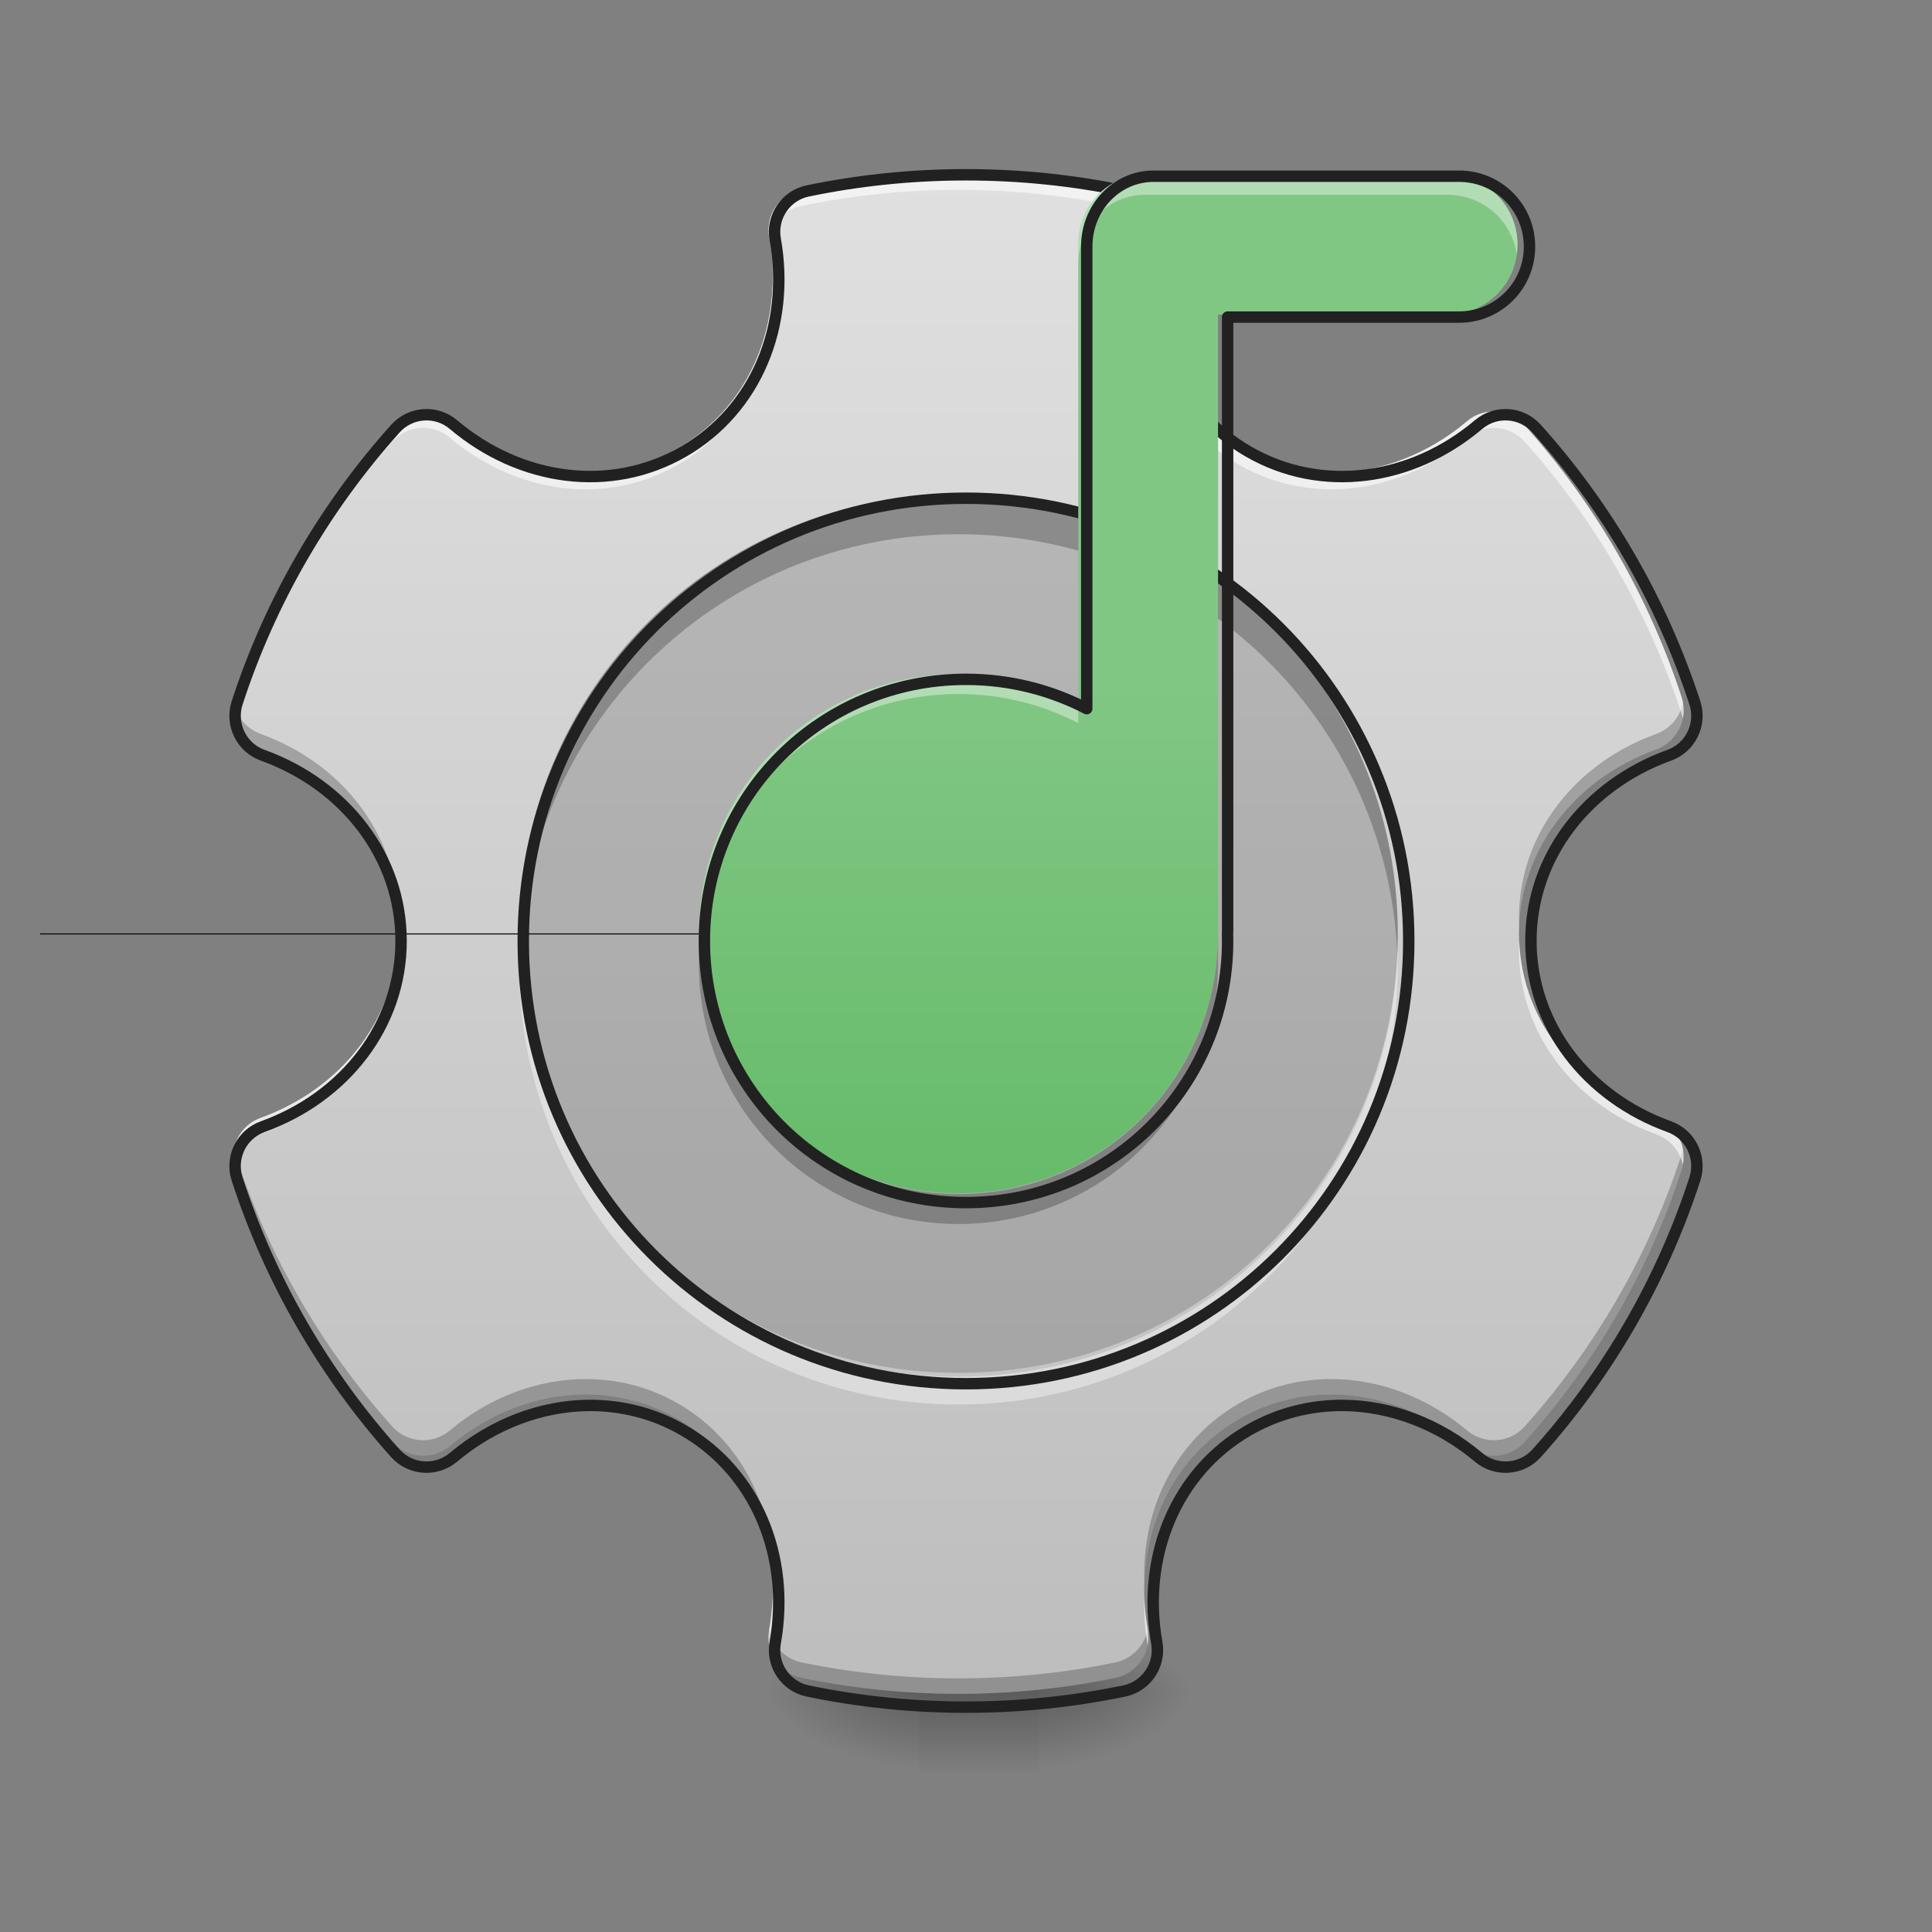 <?xml version="1.0" encoding="UTF-8"?>
<svg xmlns="http://www.w3.org/2000/svg" xmlns:xlink="http://www.w3.org/1999/xlink" width="48px" height="48px" viewBox="0 0 48 48" version="1.1">
<rect x="0" y="0" width="48" height="48" fill="#808080" stroke="none"/>
<defs>
<linearGradient id="linear0" gradientUnits="userSpaceOnUse" x1="254" y1="233.5" x2="254" y2="254.667" gradientTransform="matrix(0.094,0,0,0.094,-2.977,20.156)">
<stop offset="0" style="stop-color:rgb(0%,0%,0%);stop-opacity:0.275;"/>
<stop offset="1" style="stop-color:rgb(0%,0%,0%);stop-opacity:0;"/>
</linearGradient>
<radialGradient id="radial0" gradientUnits="userSpaceOnUse" cx="450.909" cy="189.579" fx="450.909" fy="189.579" r="21.167" gradientTransform="matrix(0,-0.117,-0.211,-0,65.29,95.384)">
<stop offset="0" style="stop-color:rgb(0%,0%,0%);stop-opacity:0.314;"/>
<stop offset="0.222" style="stop-color:rgb(0%,0%,0%);stop-opacity:0.275;"/>
<stop offset="1" style="stop-color:rgb(0%,0%,0%);stop-opacity:0;"/>
</radialGradient>
<radialGradient id="radial1" gradientUnits="userSpaceOnUse" cx="450.909" cy="189.579" fx="450.909" fy="189.579" r="21.167" gradientTransform="matrix(-0,0.117,0.211,0,-16.673,-11.29)">
<stop offset="0" style="stop-color:rgb(0%,0%,0%);stop-opacity:0.314;"/>
<stop offset="0.222" style="stop-color:rgb(0%,0%,0%);stop-opacity:0.275;"/>
<stop offset="1" style="stop-color:rgb(0%,0%,0%);stop-opacity:0;"/>
</radialGradient>
<radialGradient id="radial2" gradientUnits="userSpaceOnUse" cx="450.909" cy="189.579" fx="450.909" fy="189.579" r="21.167" gradientTransform="matrix(-0,-0.117,0.211,-0,-16.673,95.384)">
<stop offset="0" style="stop-color:rgb(0%,0%,0%);stop-opacity:0.314;"/>
<stop offset="0.222" style="stop-color:rgb(0%,0%,0%);stop-opacity:0.275;"/>
<stop offset="1" style="stop-color:rgb(0%,0%,0%);stop-opacity:0;"/>
</radialGradient>
<radialGradient id="radial3" gradientUnits="userSpaceOnUse" cx="450.909" cy="189.579" fx="450.909" fy="189.579" r="21.167" gradientTransform="matrix(0,0.117,-0.211,0,65.29,-11.29)">
<stop offset="0" style="stop-color:rgb(0%,0%,0%);stop-opacity:0.314;"/>
<stop offset="0.222" style="stop-color:rgb(0%,0%,0%);stop-opacity:0.275;"/>
<stop offset="1" style="stop-color:rgb(0%,0%,0%);stop-opacity:0;"/>
</radialGradient>
<linearGradient id="linear1" gradientUnits="userSpaceOnUse" x1="254" y1="233.5" x2="254" y2="-168.667" gradientTransform="matrix(0.094,0,0,0.094,0,20.156)">
<stop offset="0" style="stop-color:rgb(74.118%,74.118%,74.118%);stop-opacity:1;"/>
<stop offset="1" style="stop-color:rgb(87.843%,87.843%,87.843%);stop-opacity:1;"/>
</linearGradient>
<linearGradient id="linear2" gradientUnits="userSpaceOnUse" x1="254" y1="95.917" x2="254" y2="-31.083" gradientTransform="matrix(0.102,0,0,0.102,-1.984,19.903)">
<stop offset="0" style="stop-color:rgb(40%,73.333%,41.569%);stop-opacity:1;"/>
<stop offset="1" style="stop-color:rgb(50.588%,78.039%,51.765%);stop-opacity:1;"/>
</linearGradient>
</defs>
<g id="surface1">
<path style=" stroke:none;fill-rule:nonzero;fill:url(#linear0);" d="M 22.82 41.301 L 25.797 41.301 L 25.797 44.031 L 22.82 44.031 Z M 22.82 41.301 "/>
<path style=" stroke:none;fill-rule:nonzero;fill:url(#radial0);" d="M 25.797 42.047 L 29.766 42.047 L 29.766 40.062 L 25.797 40.062 Z M 25.797 42.047 "/>
<path style=" stroke:none;fill-rule:nonzero;fill:url(#radial1);" d="M 22.82 42.047 L 18.852 42.047 L 18.852 44.031 L 22.82 44.031 Z M 22.82 42.047 "/>
<path style=" stroke:none;fill-rule:nonzero;fill:url(#radial2);" d="M 22.82 42.047 L 18.852 42.047 L 18.852 40.062 L 22.82 40.062 Z M 22.82 42.047 "/>
<path style=" stroke:none;fill-rule:nonzero;fill:url(#radial3);" d="M 25.797 42.047 L 29.766 42.047 L 29.766 44.031 L 25.797 44.031 Z M 25.797 42.047 "/>
<path style=" stroke:none;fill-rule:nonzero;fill:url(#linear1);" d="M 23.812 4.309 C 22.477 4.309 21.172 4.445 19.91 4.707 C 19.367 4.82 19.012 5.348 19.109 5.895 C 19.488 8.023 18.641 10.098 16.848 11.133 C 15.055 12.168 12.828 11.863 11.176 10.465 C 10.75 10.105 10.117 10.152 9.746 10.566 C 8.012 12.5 6.668 14.797 5.844 17.332 C 5.676 17.859 5.953 18.43 6.477 18.617 C 8.508 19.352 9.887 21.125 9.887 23.195 C 9.887 25.266 8.508 27.039 6.477 27.773 C 5.953 27.961 5.676 28.531 5.844 29.059 C 6.668 31.594 8.012 33.891 9.746 35.824 C 10.117 36.238 10.75 36.281 11.176 35.926 C 12.156 35.098 13.352 34.652 14.52 34.645 C 15.324 34.641 16.117 34.836 16.848 35.258 C 18.641 36.293 19.488 38.367 19.109 40.496 C 19.012 41.043 19.367 41.57 19.91 41.684 C 21.172 41.945 22.477 42.082 23.812 42.082 C 25.148 42.082 26.453 41.945 27.715 41.684 C 28.258 41.57 28.613 41.043 28.516 40.496 C 28.137 38.367 28.984 36.293 30.777 35.258 C 31.508 34.836 32.301 34.641 33.105 34.645 C 34.273 34.652 35.469 35.098 36.449 35.926 C 36.875 36.281 37.508 36.238 37.879 35.824 C 39.613 33.891 40.957 31.594 41.781 29.059 C 41.949 28.531 41.672 27.961 41.148 27.773 C 39.117 27.039 37.738 25.266 37.738 23.195 C 37.738 21.125 39.117 19.352 41.148 18.617 C 41.672 18.43 41.949 17.859 41.781 17.332 C 40.957 14.797 39.613 12.5 37.879 10.566 C 37.508 10.152 36.875 10.105 36.449 10.465 C 34.797 11.863 32.57 12.168 30.777 11.133 C 28.984 10.098 28.137 8.023 28.516 5.895 C 28.613 5.348 28.258 4.82 27.715 4.707 C 26.453 4.445 25.148 4.309 23.812 4.309 Z M 23.812 17.242 C 27.109 17.242 29.766 19.898 29.766 23.195 C 29.766 26.492 27.109 29.148 23.812 29.148 C 20.516 29.148 17.859 26.492 17.859 23.195 C 17.859 19.898 20.516 17.242 23.812 17.242 Z M 23.812 17.242 "/>
<path style=" stroke:none;fill-rule:nonzero;fill:rgb(0%,0%,0%);fill-opacity:0.157;" d="M 23.812 12.281 C 17.766 12.281 12.898 17.148 12.898 23.195 C 12.898 29.242 17.766 34.109 23.812 34.109 C 29.859 34.109 34.727 29.242 34.727 23.195 C 34.727 17.148 29.859 12.281 23.812 12.281 Z M 23.812 17.242 C 27.109 17.242 29.766 19.898 29.766 23.195 C 29.766 26.492 27.109 29.148 23.812 29.148 C 20.516 29.148 17.859 26.492 17.859 23.195 C 17.859 19.898 20.516 17.242 23.812 17.242 Z M 23.812 17.242 "/>
<path style="fill:none;stroke-width:0.265;stroke-linecap:butt;stroke-linejoin:miter;stroke:rgb(0%,0%,0%);stroke-opacity:1;stroke-miterlimit:4;" d="M 254 32.417 L 10.583 32.417 " transform="matrix(0.094,0,0,0.094,0,20.156)"/>
<path style=" stroke:none;fill-rule:nonzero;fill:rgb(0%,0%,0%);fill-opacity:0.235;" d="M 19.109 5.523 C 19.086 5.645 19.086 5.77 19.109 5.895 C 19.156 6.164 19.184 6.434 19.195 6.699 C 19.207 6.312 19.18 5.922 19.109 5.523 Z M 28.516 5.523 C 28.445 5.922 28.418 6.312 28.43 6.699 C 28.441 6.434 28.469 6.164 28.516 5.895 C 28.539 5.77 28.539 5.645 28.516 5.523 Z M 23.812 16.859 C 20.516 16.859 17.859 19.512 17.859 22.812 C 17.859 22.875 17.859 22.941 17.863 23.004 C 17.965 19.797 20.578 17.242 23.812 17.242 C 27.047 17.242 29.66 19.797 29.762 23.004 C 29.766 22.941 29.766 22.875 29.766 22.812 C 29.766 19.512 27.109 16.859 23.812 16.859 Z M 5.812 17.457 C 5.719 17.949 5.992 18.445 6.477 18.617 C 8.445 19.328 9.801 21.016 9.883 23.004 C 9.883 22.941 9.887 22.875 9.887 22.812 C 9.887 20.742 8.508 18.969 6.477 18.234 C 6.121 18.105 5.879 17.805 5.812 17.457 Z M 41.812 17.457 C 41.746 17.805 41.504 18.105 41.148 18.234 C 39.117 18.969 37.738 20.742 37.738 22.812 C 37.738 22.875 37.742 22.941 37.742 23.004 C 37.824 21.016 39.18 19.328 41.148 18.617 C 41.633 18.445 41.906 17.949 41.812 17.457 Z M 5.812 28.547 C 5.781 28.711 5.789 28.887 5.844 29.059 C 6.668 31.594 8.012 33.891 9.746 35.824 C 10.117 36.238 10.75 36.281 11.176 35.926 C 12.156 35.098 13.352 34.652 14.52 34.645 C 15.324 34.641 16.117 34.836 16.848 35.258 C 18.305 36.098 19.137 37.625 19.195 39.305 C 19.258 37.473 18.414 35.777 16.848 34.871 C 16.117 34.449 15.324 34.258 14.52 34.262 C 13.352 34.27 12.156 34.715 11.176 35.539 C 10.75 35.898 10.117 35.855 9.746 35.441 C 8.012 33.508 6.668 31.211 5.844 28.676 C 5.832 28.633 5.82 28.59 5.812 28.547 Z M 41.812 28.547 C 41.805 28.59 41.793 28.633 41.781 28.676 C 40.957 31.211 39.613 33.508 37.879 35.441 C 37.508 35.855 36.875 35.898 36.449 35.539 C 35.469 34.715 34.273 34.27 33.105 34.262 C 32.301 34.258 31.508 34.449 30.777 34.871 C 29.211 35.777 28.367 37.473 28.43 39.305 C 28.488 37.625 29.32 36.098 30.777 35.258 C 31.508 34.836 32.301 34.641 33.105 34.645 C 34.273 34.652 35.469 35.098 36.449 35.926 C 36.875 36.281 37.508 36.238 37.879 35.824 C 39.613 33.891 40.957 31.594 41.781 29.059 C 41.836 28.887 41.844 28.711 41.812 28.547 Z M 19.109 40.484 C 19.109 40.488 19.109 40.492 19.109 40.496 C 19.012 41.043 19.367 41.57 19.91 41.684 C 21.172 41.945 22.477 42.082 23.812 42.082 C 25.148 42.082 26.453 41.945 27.715 41.684 C 28.258 41.57 28.613 41.043 28.516 40.496 C 28.516 40.492 28.516 40.488 28.516 40.484 C 28.438 40.879 28.133 41.211 27.715 41.301 C 26.453 41.562 25.148 41.699 23.812 41.699 C 22.477 41.699 21.172 41.562 19.91 41.301 C 19.492 41.211 19.188 40.879 19.109 40.484 Z M 19.109 40.484 "/>
<path style=" stroke:none;fill-rule:nonzero;fill:rgb(100%,100%,100%);fill-opacity:0.588;" d="M 23.812 4.309 C 22.477 4.309 21.172 4.445 19.91 4.707 C 19.367 4.82 19.012 5.348 19.109 5.895 C 19.109 5.902 19.109 5.914 19.113 5.922 C 19.191 5.527 19.496 5.203 19.91 5.117 C 21.172 4.855 22.477 4.715 23.812 4.715 C 25.148 4.715 26.453 4.855 27.715 5.117 C 28.129 5.203 28.434 5.527 28.512 5.922 C 28.516 5.914 28.516 5.902 28.516 5.895 C 28.613 5.348 28.258 4.82 27.715 4.707 C 26.453 4.445 25.148 4.309 23.812 4.309 Z M 19.195 7.094 C 19.133 8.773 18.301 10.297 16.848 11.133 C 15.055 12.168 12.828 11.863 11.176 10.465 C 10.75 10.105 10.117 10.152 9.746 10.566 C 8.012 12.5 6.668 14.797 5.844 17.332 C 5.789 17.508 5.781 17.688 5.816 17.855 C 5.824 17.816 5.832 17.777 5.844 17.742 C 6.668 15.207 8.012 12.906 9.746 10.973 C 10.117 10.559 10.75 10.516 11.176 10.875 C 12.828 12.27 15.055 12.578 16.848 11.543 C 18.418 10.637 19.262 8.934 19.195 7.094 Z M 28.43 7.094 C 28.363 8.934 29.207 10.637 30.777 11.543 C 32.57 12.578 34.797 12.27 36.449 10.875 C 36.875 10.516 37.508 10.559 37.879 10.973 C 39.613 12.906 40.957 15.207 41.781 17.742 C 41.793 17.777 41.801 17.816 41.809 17.855 C 41.844 17.688 41.836 17.508 41.781 17.332 C 40.957 14.797 39.613 12.5 37.879 10.566 C 37.508 10.152 36.875 10.105 36.449 10.465 C 34.797 11.863 32.57 12.168 30.777 11.133 C 29.324 10.297 28.492 8.773 28.43 7.094 Z M 9.879 23.398 C 9.793 25.383 8.441 27.062 6.477 27.773 C 5.988 27.949 5.715 28.449 5.816 28.945 C 5.887 28.605 6.125 28.309 6.477 28.18 C 8.508 27.449 9.887 25.676 9.887 23.605 C 9.887 23.535 9.883 23.469 9.879 23.398 Z M 17.863 23.398 C 17.859 23.469 17.859 23.535 17.859 23.605 C 17.859 26.902 20.516 29.559 23.812 29.559 C 27.109 29.559 29.766 26.902 29.766 23.605 C 29.766 23.535 29.766 23.469 29.762 23.398 C 29.656 26.602 27.043 29.148 23.812 29.148 C 20.582 29.148 17.969 26.602 17.863 23.398 Z M 37.746 23.398 C 37.742 23.469 37.738 23.535 37.738 23.605 C 37.738 25.676 39.117 27.449 41.148 28.18 C 41.5 28.309 41.738 28.605 41.809 28.945 C 41.91 28.449 41.637 27.949 41.148 27.773 C 39.184 27.062 37.832 25.383 37.746 23.398 Z M 19.195 39.703 C 19.184 39.965 19.156 40.23 19.109 40.496 C 19.086 40.625 19.086 40.754 19.113 40.879 C 19.18 40.484 19.207 40.09 19.195 39.703 Z M 28.43 39.703 C 28.418 40.09 28.445 40.484 28.512 40.879 C 28.539 40.754 28.539 40.625 28.516 40.496 C 28.469 40.23 28.441 39.965 28.43 39.703 Z M 28.43 39.703 "/>
<path style="fill:none;stroke-width:11.339;stroke-linecap:round;stroke-linejoin:round;stroke:rgb(12.941%,12.941%,12.941%);stroke-opacity:1;stroke-miterlimit:4;" d="M 960 173.701 C 906.142 173.701 853.543 179.213 802.677 189.764 C 780.787 194.331 766.457 215.591 770.394 237.638 C 785.669 323.465 751.496 407.087 679.213 448.819 C 606.929 490.551 517.165 478.268 450.551 421.89 C 433.386 407.402 407.874 409.291 392.913 425.984 C 322.992 503.937 268.819 596.535 235.591 698.74 C 228.819 720 240 742.992 261.102 750.551 C 342.992 780.158 398.583 851.654 398.583 935.118 C 398.583 1018.583 342.992 1090.079 261.102 1119.685 C 240 1127.244 228.819 1150.236 235.591 1171.496 C 268.819 1273.701 322.992 1366.299 392.913 1444.252 C 407.874 1460.945 433.386 1462.677 450.551 1448.347 C 490.079 1414.961 538.268 1397.008 585.354 1396.693 C 617.795 1396.536 649.764 1404.41 679.213 1421.417 C 751.496 1463.15 785.669 1546.772 770.394 1632.599 C 766.457 1654.646 780.787 1675.906 802.677 1680.473 C 853.543 1691.024 906.142 1696.536 960 1696.536 C 1013.858 1696.536 1066.457 1691.024 1117.323 1680.473 C 1139.213 1675.906 1153.543 1654.646 1149.606 1632.599 C 1134.331 1546.772 1168.504 1463.15 1240.787 1421.417 C 1270.236 1404.41 1302.205 1396.536 1334.646 1396.693 C 1381.732 1397.008 1429.921 1414.961 1469.449 1448.347 C 1486.614 1462.677 1512.126 1460.945 1527.087 1444.252 C 1597.008 1366.299 1651.181 1273.701 1684.41 1171.496 C 1691.181 1150.236 1680 1127.244 1658.898 1119.685 C 1577.008 1090.079 1521.417 1018.583 1521.417 935.118 C 1521.417 851.654 1577.008 780.158 1658.898 750.551 C 1680 742.992 1691.181 720 1684.41 698.74 C 1651.181 596.535 1597.008 503.937 1527.087 425.984 C 1512.126 409.291 1486.614 407.402 1469.449 421.89 C 1402.835 478.268 1313.071 490.551 1240.787 448.819 C 1168.504 407.087 1134.331 323.465 1149.606 237.638 C 1153.543 215.591 1139.213 194.331 1117.323 189.764 C 1066.457 179.213 1013.858 173.701 960 173.701 Z M 960 695.118 C 1092.913 695.118 1200 802.205 1200 935.118 C 1200 1068.032 1092.913 1175.118 960 1175.118 C 827.087 1175.118 720 1068.032 720 935.118 C 720 802.205 827.087 695.118 960 695.118 Z M 960 695.118 " transform="matrix(0.025,0,0,0.025,0,0)"/>
<path style=" stroke:none;fill-rule:nonzero;fill:rgb(0%,0%,0%);fill-opacity:0.235;" d="M 23.812 12.281 C 17.766 12.281 12.898 17.148 12.898 23.195 C 12.898 23.363 12.902 23.527 12.91 23.691 C 13.168 17.879 17.934 13.273 23.812 13.273 C 29.691 13.273 34.457 17.879 34.715 23.691 C 34.723 23.527 34.727 23.363 34.727 23.195 C 34.727 17.148 29.859 12.281 23.812 12.281 Z M 23.812 12.281 "/>
<path style=" stroke:none;fill-rule:nonzero;fill:rgb(100%,100%,100%);fill-opacity:0.392;" d="M 23.812 17.035 C 23.762 17.035 23.711 17.035 23.66 17.035 C 23.711 17.035 23.762 17.035 23.812 17.035 C 23.863 17.035 23.914 17.035 23.965 17.035 C 23.914 17.035 23.863 17.035 23.812 17.035 Z M 17.859 22.297 C 17.859 22.344 17.859 22.391 17.859 22.438 C 17.859 22.391 17.859 22.344 17.859 22.297 Z M 17.863 22.5 C 17.863 22.523 17.863 22.543 17.867 22.566 C 17.863 22.543 17.863 22.523 17.863 22.5 Z M 17.871 22.656 C 17.871 22.668 17.871 22.68 17.871 22.691 C 17.871 22.68 17.871 22.668 17.871 22.656 Z M 17.859 22.988 C 17.859 23.031 17.859 23.078 17.859 23.125 C 17.859 23.078 17.859 23.031 17.859 22.988 Z M 17.863 23.188 C 17.863 23.211 17.863 23.234 17.867 23.258 C 17.863 23.234 17.863 23.211 17.863 23.188 Z M 17.871 23.344 C 17.871 23.355 17.871 23.367 17.871 23.379 C 17.871 23.367 17.871 23.355 17.871 23.344 Z M 12.902 23.637 C 12.902 23.75 12.898 23.863 12.898 23.98 C 12.898 30.023 17.766 34.895 23.812 34.895 C 29.859 34.895 34.727 30.023 34.727 23.98 C 34.727 23.863 34.723 23.75 34.723 23.637 C 34.539 29.52 29.742 34.203 23.812 34.203 C 17.883 34.203 13.086 29.52 12.902 23.637 Z M 12.902 23.637 "/>
<path style="fill:none;stroke-width:11.339;stroke-linecap:round;stroke-linejoin:round;stroke:rgb(12.941%,12.941%,12.941%);stroke-opacity:1;stroke-miterlimit:4;" d="M 960 495.118 C 716.221 495.118 520 691.339 520 935.118 C 520 1178.898 716.221 1375.118 960 1375.118 C 1203.78 1375.118 1400 1178.898 1400 935.118 C 1400 691.339 1203.78 495.118 960 495.118 Z M 960 695.118 C 1092.913 695.118 1200 802.205 1200 935.118 C 1200 1068.032 1092.913 1175.118 960 1175.118 C 827.087 1175.118 720 1068.032 720 935.118 C 720 802.205 827.087 695.118 960 695.118 Z M 960 695.118 " transform="matrix(0.025,0,0,0.025,0,0)"/>
<path style=" stroke:none;fill-rule:nonzero;fill:url(#linear2);" d="M 28.438 4.344 C 27.523 4.344 26.789 5.117 26.789 6.078 L 26.789 17.469 C 25.898 17.008 24.887 16.746 23.812 16.746 C 20.238 16.746 17.363 19.621 17.363 23.195 C 17.363 26.77 20.238 29.645 23.812 29.645 C 27.387 29.645 30.262 26.77 30.262 23.195 C 30.262 23.141 30.262 23.086 30.258 23.027 C 30.262 23 30.262 22.973 30.262 22.949 L 30.262 7.816 L 35.965 7.816 C 36.93 7.816 37.703 7.043 37.703 6.078 C 37.703 5.117 36.93 4.344 35.965 4.344 Z M 28.438 4.344 "/>
<path style=" stroke:none;fill-rule:nonzero;fill:rgb(100%,100%,100%);fill-opacity:0.392;" d="M 28.438 4.344 C 27.523 4.344 26.789 5.117 26.789 6.078 L 26.789 6.574 C 26.789 5.613 27.523 4.84 28.438 4.84 L 35.965 4.84 C 36.844 4.84 37.566 5.484 37.684 6.328 C 37.695 6.246 37.703 6.164 37.703 6.078 C 37.703 5.117 36.93 4.344 35.965 4.344 Z M 23.812 16.746 C 20.238 16.746 17.363 19.621 17.363 23.195 C 17.363 23.277 17.367 23.359 17.367 23.441 C 17.496 19.988 20.324 17.242 23.812 17.242 C 24.887 17.242 25.898 17.504 26.789 17.965 L 26.789 17.469 C 25.898 17.008 24.887 16.746 23.812 16.746 Z M 23.812 16.746 "/>
<path style=" stroke:none;fill-rule:nonzero;fill:rgb(0%,0%,0%);fill-opacity:0.235;" d="M 30.262 22.969 C 30.262 22.996 30.262 23.023 30.258 23.051 C 30.262 23.105 30.262 23.16 30.262 23.219 Z M 30.262 23.219 C 30.262 26.789 27.387 29.668 23.812 29.668 C 20.363 29.668 17.566 26.988 17.375 23.59 C 17.367 23.711 17.363 23.836 17.363 23.961 C 17.363 27.535 20.238 30.41 23.812 30.41 C 27.387 30.41 30.262 27.535 30.262 23.961 C 30.262 23.906 30.262 23.852 30.258 23.793 C 30.262 23.766 30.262 23.742 30.262 23.715 Z M 30.262 23.219 "/>
<path style="fill:none;stroke-width:11.339;stroke-linecap:round;stroke-linejoin:round;stroke:rgb(12.941%,12.941%,12.941%);stroke-opacity:1;stroke-miterlimit:4;" d="M 1146.457 175.118 C 1109.606 175.118 1080 206.299 1080 245.039 L 1080 704.252 C 1044.095 685.669 1003.307 675.118 960 675.118 C 815.906 675.118 700 791.024 700 935.118 C 700 1079.213 815.906 1195.118 960 1195.118 C 1104.095 1195.118 1220 1079.213 1220 935.118 C 1220 932.913 1220 930.709 1219.843 928.347 C 1220 927.244 1220 926.142 1220 925.197 L 1220 315.118 L 1449.921 315.118 C 1488.819 315.118 1520 283.937 1520 245.039 C 1520 206.299 1488.819 175.118 1449.921 175.118 Z M 1146.457 175.118 " transform="matrix(0.025,0,0,0.025,0,0)"/>
</g>
</svg>
